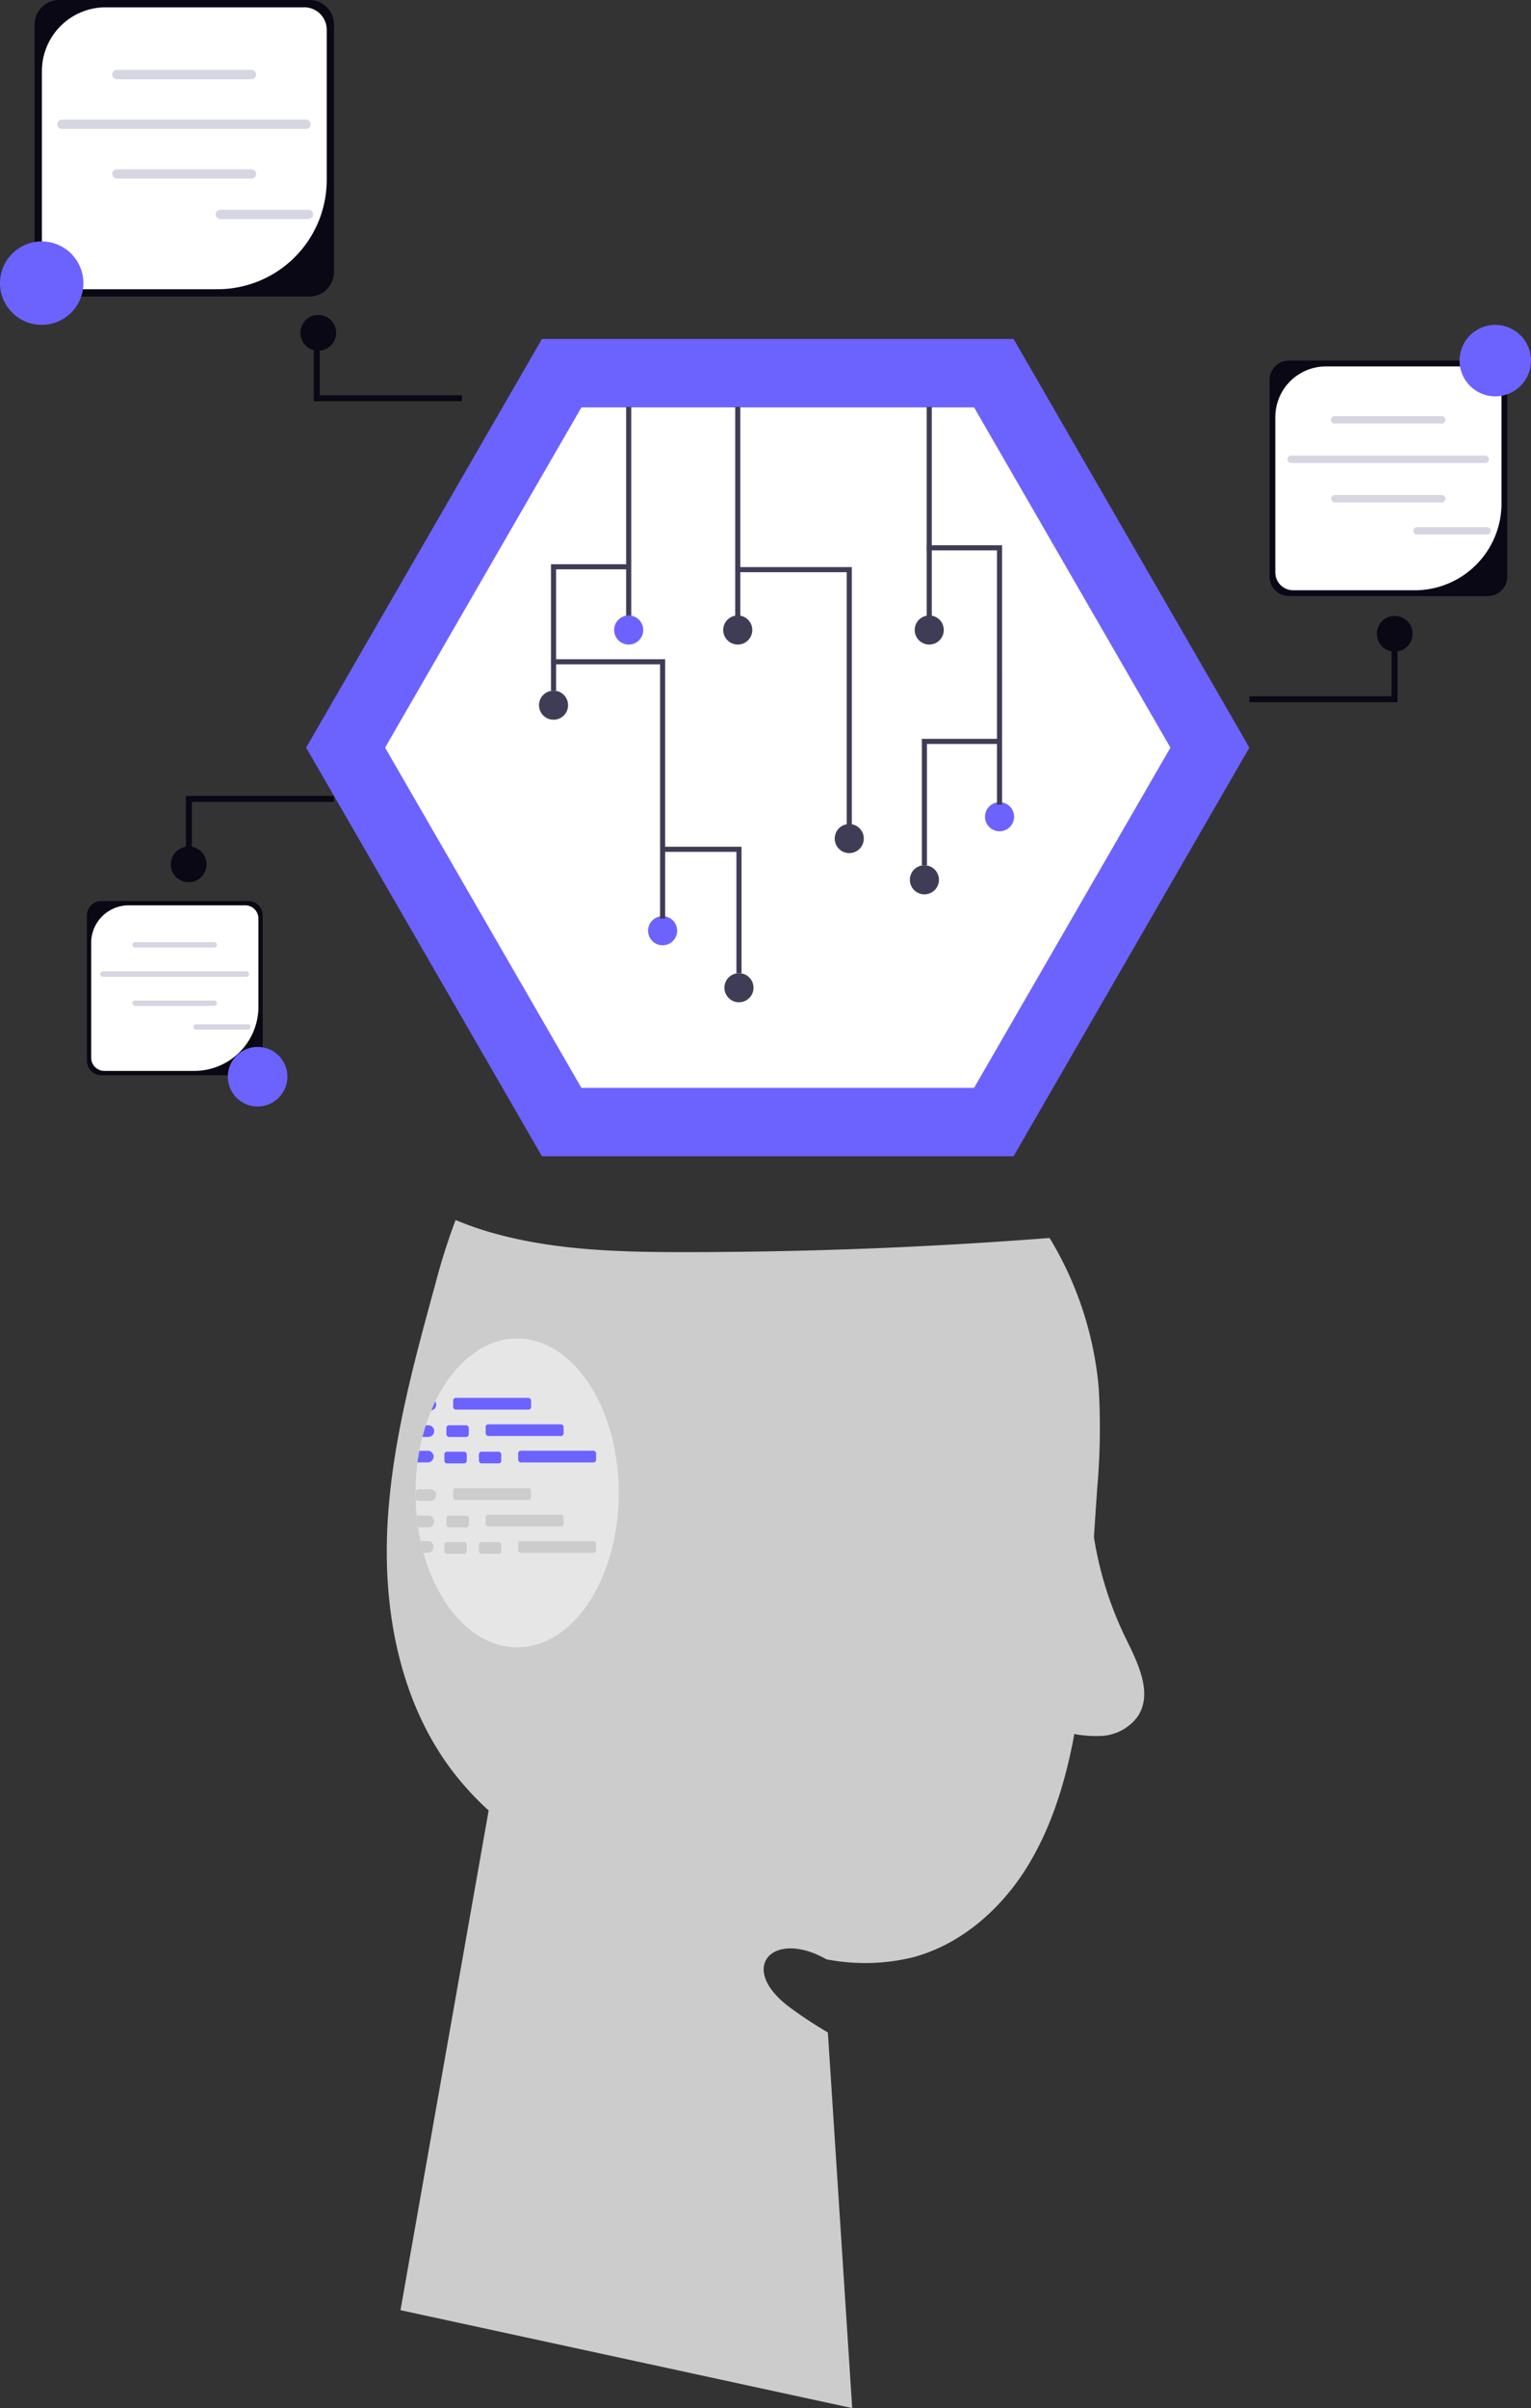 <svg xmlns="http://www.w3.org/2000/svg" width="458.221" height="720.354" viewBox="0 0 458.221 720.354" xmlns:xlink="http://www.w3.org/1999/xlink" role="img" artist="Katerina Limpitsouni" source="https://undraw.co/"><rect x="0" y="0" width="458.221" height="720.354" fill="#333333" stroke="none"/><g transform="translate(-764.119 -179.451)"><g transform="translate(764.119 179.451)"><g transform="translate(115.76 364.958)"><path d="M1033.347,505.323q-.811,12.133-1.622,24.244a389.057,389.057,0,0,1-5.52,50.426c-2.749,13.947-7.12,27.782-14.938,39.656-7.819,11.852-19.422,21.653-33.167,25.258a60.773,60.773,0,0,1-25.732.563c-16.065-9.125-26.948,2.546-10.905,14.42a124.3,124.3,0,0,0,11.334,7.458l7.278,112.367L824.882,750.425l26.385-149.476a89.208,89.208,0,0,1-11.041-12.055c-15.119-20.076-20.323-46.236-19.332-71.336,1.014-25.123,7.706-49.615,14.353-73.837a189.966,189.966,0,0,1,6.129-19.4c2.951,1.217,5.948,2.321,8.99,3.245,19.445,5.9,40.107,6.376,60.43,6.354q54.246-.034,108.356-4.236a103.97,103.97,0,0,1,14.713,44.929,208.629,208.629,0,0,1-.518,30.711Z" transform="translate(-820.777 -424.321)" fill="#ccc" style="--darkreader-inline-fill: #313333;" data-darkreader-inline-fill=""/><path d="M920.531,451.1a107.123,107.123,0,0,0,9.338,64.763c3.624,7.387,8.112,16.287,3.7,23.232a14.31,14.31,0,0,1-10.78,5.974,35.1,35.1,0,0,1-12.58-1.629" transform="translate(-708.701 -390.76)" fill="#ccc" style="--darkreader-inline-fill: #d9d0c1;" data-darkreader-inline-fill=""/><path d="M885.434,486.241a66.823,66.823,0,0,1-2.231,17.327v.023c-.022.113-.068.225-.09.338-4.551,16.741-15.411,28.5-28.1,28.5-12.618,0-23.433-11.671-28.052-28.277-.316-1.149-.586-2.3-.834-3.492-.316-1.329-.563-2.7-.766-4.123-.18-1.127-.316-2.276-.428-3.447-.158-1.622-.27-3.245-.293-4.935v-.023c-.045-.631-.045-1.262-.045-1.893v-.563l.023-.023a66,66,0,0,1,.563-8.54c.158-1.194.338-2.343.563-3.492.27-1.4.563-2.771.924-4.123.293-1.194.631-2.343.992-3.492.5-1.532,1.037-3.019,1.645-4.439.383-.924.789-1.825,1.194-2.7,5.543-11.4,14.465-18.814,24.515-18.814,13.9,0,25.619,14.173,29.246,33.5.045.293.113.586.135.879v.023A66.654,66.654,0,0,1,885.434,486.241Z" transform="translate(-815.987 -404.608)" fill="#e6e6e6" style="--darkreader-inline-fill: #ece4d7;" data-darkreader-inline-fill=""/><path d="M828.176,449.392a1.793,1.793,0,0,1-1.487,1.712c.383-.924.788-1.825,1.194-2.7A1.887,1.887,0,0,1,828.176,449.392Z" transform="translate(-813.368 -394.144)" fill="#6c63ff" style="--darkreader-inline-fill: currentColor;" data-darkreader-inline-fill=""/><rect width="23.331" height="3.503" rx="0.777" transform="translate(19.867 53.196)" fill="#6c63ff" style="--darkreader-inline-fill: currentColor;" data-darkreader-inline-fill=""/><path d="M829.034,453.305a1.76,1.76,0,0,1-1.758,1.758h-1.757c.293-1.194.631-2.343.991-3.492h.766A1.755,1.755,0,0,1,829.034,453.305Z" transform="translate(-814.834 -390.171)" fill="#6c63ff" style="--darkreader-inline-fill: currentColor;" data-darkreader-inline-fill=""/><rect width="6.693" height="3.503" rx="0.777" transform="translate(17.849 61.395)" fill="#6c63ff" style="--darkreader-inline-fill: currentColor;" data-darkreader-inline-fill=""/><rect width="23.331" height="3.503" rx="0.777" transform="translate(29.597 61.104)" fill="#6c63ff" style="--darkreader-inline-fill: currentColor;" data-darkreader-inline-fill=""/><rect width="6.693" height="3.503" rx="0.777" transform="translate(17.239 69.298)" fill="#6c63ff" style="--darkreader-inline-fill: currentColor;" data-darkreader-inline-fill=""/><rect width="6.693" height="3.503" rx="0.777" transform="translate(27.579 69.298)" fill="#6c63ff" style="--darkreader-inline-fill: currentColor;" data-darkreader-inline-fill=""/><path d="M829.68,456.685a1.76,1.76,0,0,1-1.758,1.758h-3.064c.158-1.194.338-2.343.563-3.492h2.5a1.74,1.74,0,0,1,1.758,1.735Z" transform="translate(-815.661 -385.935)" fill="#6c63ff" style="--darkreader-inline-fill: currentColor;" data-darkreader-inline-fill=""/><rect width="23.331" height="3.503" rx="0.777" transform="translate(39.327 69.008)" fill="#6c63ff" style="--darkreader-inline-fill: currentColor;" data-darkreader-inline-fill=""/><path d="M830.795,461.818a1.741,1.741,0,0,1-1.758,1.735H825.86a1.781,1.781,0,0,1-1.217-.473v-.023c-.045-.631-.045-1.262-.045-1.893V460.6l.023-.023a1.733,1.733,0,0,1,1.239-.518h3.177A1.76,1.76,0,0,1,830.795,461.818Z" transform="translate(-815.987 -379.532)" fill="#ccc" style="--darkreader-inline-fill: #d9d0c1;" data-darkreader-inline-fill=""/><rect width="23.331" height="3.503" rx="0.777" transform="translate(19.867 80.234)" fill="#ccc" style="--darkreader-inline-fill: #d9d0c1;" data-darkreader-inline-fill=""/><path d="M830,465.306a1.76,1.76,0,0,1-1.758,1.758h-3.064c-.18-1.127-.315-2.276-.428-3.447a.766.766,0,0,1,.315-.045h3.177A1.755,1.755,0,0,1,830,465.306Z" transform="translate(-815.799 -375.134)" fill="#ccc" style="--darkreader-inline-fill: #d9d0c1;" data-darkreader-inline-fill=""/><rect width="6.693" height="3.503" rx="0.777" transform="translate(17.849 88.433)" fill="#ccc" style="--darkreader-inline-fill: #d9d0c1;" data-darkreader-inline-fill=""/><rect width="23.331" height="3.503" rx="0.777" transform="translate(29.597 88.142)" fill="#ccc" style="--darkreader-inline-fill: #d9d0c1;" data-darkreader-inline-fill=""/><rect width="6.693" height="3.503" rx="0.777" transform="translate(17.239 96.337)" fill="#ccc" style="--darkreader-inline-fill: #d9d0c1;" data-darkreader-inline-fill=""/><rect width="6.693" height="3.503" rx="0.777" transform="translate(27.579 96.337)" fill="#ccc" style="--darkreader-inline-fill: #d9d0c1;" data-darkreader-inline-fill=""/><path d="M829.154,468.685a1.76,1.76,0,0,1-1.757,1.758h-1.284c-.315-1.149-.586-2.3-.834-3.492H827.4a1.741,1.741,0,0,1,1.758,1.735Z" transform="translate(-815.135 -370.897)" fill="#ccc" style="--darkreader-inline-fill: #d9d0c1;" data-darkreader-inline-fill=""/><rect width="23.331" height="3.503" rx="0.777" transform="translate(39.327 96.046)" fill="#ccc" style="--darkreader-inline-fill: #d9d0c1;" data-darkreader-inline-fill=""/></g><g transform="translate(0)"><g transform="translate(91.626 101.402)"><path d="M271.16,145.025H130.009L59.433,267.266l70.576,122.241H271.16l70.576-122.241Z" transform="translate(-59.433 -145.025)" fill="#6c63ff" style="--darkreader-inline-fill: currentColor;" data-darkreader-inline-fill=""/><path d="M305.1,586.938H422.623l58.761-101.776L422.623,383.385H305.1L246.341,485.161Z" transform="translate(-222.711 -362.92)" fill="#fff" style="--darkreader-inline-fill: #0f1011;" data-darkreader-inline-fill=""/><rect width="1.529" height="63.116" transform="translate(95.771 20.313)" fill="#3f3d56" style="--darkreader-inline-fill: #c9bfaf;" data-darkreader-inline-fill=""/><circle cx="4.353" cy="4.353" r="4.353" transform="translate(92.183 82.704)" fill="#6c63ff" style="--darkreader-inline-fill: currentColor;" data-darkreader-inline-fill=""/><rect width="1.529" height="63.116" transform="translate(128.417 20.313)" fill="#3f3d56" style="--darkreader-inline-fill: #c9bfaf;" data-darkreader-inline-fill=""/><circle cx="4.353" cy="4.353" r="4.353" transform="translate(124.829 82.704)" fill="#3f3d56" style="--darkreader-inline-fill: #c9bfaf;" data-darkreader-inline-fill=""/><rect width="1.529" height="63.116" transform="translate(185.728 20.313)" fill="#3f3d56" style="--darkreader-inline-fill: #c9bfaf;" data-darkreader-inline-fill=""/><circle cx="4.353" cy="4.353" r="4.353" transform="translate(182.14 82.704)" fill="#3f3d56" style="--darkreader-inline-fill: #c9bfaf;" data-darkreader-inline-fill=""/><circle cx="4.353" cy="4.353" r="4.353" transform="translate(158.2 145.093)" fill="#3f3d56" style="--darkreader-inline-fill: #c9bfaf;" data-darkreader-inline-fill=""/><circle cx="4.353" cy="4.353" r="4.353" transform="translate(69.693 105.193)" fill="#3f3d56" style="--darkreader-inline-fill: #c9bfaf;" data-darkreader-inline-fill=""/><path d="M262.538,311.859h-1.529V235.805H228.4v-1.529h34.136Z" transform="translate(-99.221 -166.041)" fill="#3f3d56" style="--darkreader-inline-fill: #c9bfaf;" data-darkreader-inline-fill=""/><circle cx="4.353" cy="4.353" r="4.353" transform="translate(102.34 172.661)" fill="#6c63ff" style="--darkreader-inline-fill: currentColor;" data-darkreader-inline-fill=""/><path d="M189.472,347.918h-1.529V271.863H155.336v-1.529h34.136Z" transform="translate(-82.016 -174.532)" fill="#3f3d56" style="--darkreader-inline-fill: #c9bfaf;" data-darkreader-inline-fill=""/><circle cx="4.353" cy="4.353" r="4.353" transform="translate(203.179 138.563)" fill="#6c63ff" style="--darkreader-inline-fill: currentColor;" data-darkreader-inline-fill=""/><path d="M324.945,303.319h-1.529V227.265h-21v-1.529h22.528Z" transform="translate(-116.649 -164.03)" fill="#3f3d56" style="--darkreader-inline-fill: #c9bfaf;" data-darkreader-inline-fill=""/><path d="M156.814,270.969h-1.529V233.155h23.254v1.529H156.814Z" transform="translate(-82.004 -165.777)" fill="#3f3d56" style="--darkreader-inline-fill: #c9bfaf;" data-darkreader-inline-fill=""/><circle cx="4.353" cy="4.353" r="4.353" transform="translate(125.191 189.709)" fill="#3f3d56" style="--darkreader-inline-fill: #c9bfaf;" data-darkreader-inline-fill=""/><path d="M222.714,381.517h-1.529V345.232H199.46V343.7h23.254Z" transform="translate(-92.406 -191.808)" fill="#3f3d56" style="--darkreader-inline-fill: #c9bfaf;" data-darkreader-inline-fill=""/><circle cx="4.353" cy="4.353" r="4.353" transform="translate(180.689 157.426)" fill="#3f3d56" style="--darkreader-inline-fill: #c9bfaf;" data-darkreader-inline-fill=""/><path d="M302,339.291h-1.529V301.477h23.254v1.529H302Z" transform="translate(-116.19 -181.865)" fill="#3f3d56" style="--darkreader-inline-fill: #c9bfaf;" data-darkreader-inline-fill=""/></g><g transform="translate(0 0)"><path d="M360.564,159.982a1.784,1.784,0,0,0-1.783,1.783v57.041a1.783,1.783,0,1,0,3.565,0V161.765A1.784,1.784,0,0,0,360.564,159.982Z" transform="translate(-280.013 -156.379)" fill="#3f3d56" style="--darkreader-inline-fill: #c9bfaf;" data-darkreader-inline-fill=""/><g transform="translate(10.355)"><path d="M364.3,244.644H289.357a7.343,7.343,0,0,1-7.335-7.335V163.275a7.343,7.343,0,0,1,7.335-7.335H364.3a7.343,7.343,0,0,1,7.335,7.335v74.034A7.343,7.343,0,0,1,364.3,244.644Z" transform="translate(-282.022 -155.94)" fill="#090814" style="--darkreader-inline-fill: #f4ecdf;" data-darkreader-inline-fill=""/><path d="M303.581,158.392A19.107,19.107,0,0,0,284.474,177.5v58.506a6.72,6.72,0,0,0,6.72,6.72h45.829a32.7,32.7,0,0,0,32.7-32.7V165.112a6.72,6.72,0,0,0-6.72-6.72Z" transform="translate(-282.289 -156.207)" fill="#fff" style="--darkreader-inline-fill: #fff8eb;" data-darkreader-inline-fill=""/><g transform="translate(6.817 20.911)"><path d="M349.732,182.191h-40.3a1.395,1.395,0,0,1,0-2.789h40.3a1.395,1.395,0,1,1,0,2.789Z" transform="translate(-291.668 -179.402)" fill="#d6d6e3" style="--darkreader-inline-fill: #e5dcce;" data-darkreader-inline-fill=""/><path d="M349.732,215.555h-40.3a1.395,1.395,0,0,1,0-2.789h40.3a1.395,1.395,0,1,1,0,2.789Z" transform="translate(-291.668 -183.03)" fill="#d6d6e3" style="--darkreader-inline-fill: #e5dcce;" data-darkreader-inline-fill=""/><path d="M364.1,198.884H291.065a1.395,1.395,0,1,1,0-2.789H364.1a1.395,1.395,0,0,1,0,2.789Z" transform="translate(-289.671 -181.217)" fill="#d6d6e3" style="--darkreader-inline-fill: #e5dcce;" data-darkreader-inline-fill=""/><path d="M370.63,229.121H344.245a1.395,1.395,0,1,1,0-2.789H370.63a1.395,1.395,0,0,1,0,2.789Z" transform="translate(-295.453 -184.505)" fill="#d6d6e3" style="--darkreader-inline-fill: #e5dcce;" data-darkreader-inline-fill=""/></g></g><circle cx="12.478" cy="12.478" r="12.478" transform="translate(0 72.219)" fill="#6c63ff" style="--darkreader-inline-fill: currentColor;" data-darkreader-inline-fill=""/></g><g transform="translate(26.005 269.54)"><g transform="translate(0 0)"><path d="M145.145,202.271H101.132a4.313,4.313,0,0,1-4.307-4.307V154.487a4.313,4.313,0,0,1,4.307-4.307h44.013a4.313,4.313,0,0,1,4.307,4.307v43.476a4.313,4.313,0,0,1-4.307,4.307Z" transform="translate(-96.825 -150.18)" fill="#090814" style="--darkreader-inline-fill: #f4ecdf;" data-darkreader-inline-fill=""/><path d="M109.485,151.619a11.221,11.221,0,0,0-11.221,11.224V197.2a3.947,3.947,0,0,0,3.946,3.947h26.911a19.2,19.2,0,0,0,19.2-19.2V155.569a3.946,3.946,0,0,0-3.947-3.946H109.485Z" transform="translate(-96.982 -150.337)" fill="#fff" style="--darkreader-inline-fill: #fff8eb;" data-darkreader-inline-fill=""/><g transform="translate(4.005 12.279)"><path d="M136.587,165.6H112.919a.819.819,0,0,1,0-1.638h23.668a.819.819,0,0,1,0,1.638Z" transform="translate(-102.491 -163.958)" fill="#d6d6e3" style="--darkreader-inline-fill: #e5dcce;" data-darkreader-inline-fill=""/><path d="M136.587,185.188H112.919a.819.819,0,1,1,0-1.638h23.668a.819.819,0,1,1,0,1.638Z" transform="translate(-102.491 -166.088)" fill="#d6d6e3" style="--darkreader-inline-fill: #e5dcce;" data-darkreader-inline-fill=""/><path d="M145.027,175.4h-42.89a.819.819,0,1,1,0-1.638h42.89a.819.819,0,1,1,0,1.638Z" transform="translate(-101.318 -165.023)" fill="#d6d6e3" style="--darkreader-inline-fill: #e5dcce;" data-darkreader-inline-fill=""/><path d="M148.86,193.155H133.366a.819.819,0,0,1,0-1.638H148.86a.819.819,0,0,1,0,1.638Z" transform="translate(-104.714 -166.954)" fill="#d6d6e3" style="--darkreader-inline-fill: #e5dcce;" data-darkreader-inline-fill=""/></g></g><circle cx="8.913" cy="8.913" r="8.913" transform="translate(42.185 43.628)" fill="#6c63ff" style="--darkreader-inline-fill: currentColor;" data-darkreader-inline-fill=""/></g><g transform="translate(379.963 97.176)"><g transform="translate(0 10.694)"><path d="M189.74,412.377H130.226a5.831,5.831,0,0,1-5.825-5.825V347.765a5.831,5.831,0,0,1,5.825-5.825H189.74a5.831,5.831,0,0,1,5.825,5.825v58.788a5.831,5.831,0,0,1-5.825,5.825h0Z" transform="translate(-124.401 -341.94)" fill="#090814" style="--darkreader-inline-fill: #f4ecdf;" data-darkreader-inline-fill=""/><path d="M141.521,343.887a15.173,15.173,0,0,0-15.173,15.173v46.458a5.336,5.336,0,0,0,5.336,5.336h36.391a25.965,25.965,0,0,0,25.965-25.965V349.224a5.336,5.336,0,0,0-5.336-5.336H141.521Z" transform="translate(-124.613 -342.151)" fill="#fff" style="--darkreader-inline-fill: #fff8eb;" data-darkreader-inline-fill=""/><g transform="translate(5.413 16.602)"><path d="M178.168,362.784h-32a1.109,1.109,0,1,1,0-2.217h32a1.109,1.109,0,1,1,0,2.217Z" transform="translate(-132.06 -360.567)" fill="#d6d6e3" style="--darkreader-inline-fill: #e5dcce;" data-darkreader-inline-fill=""/><path d="M178.168,389.277h-32a1.109,1.109,0,0,1,0-2.217h32a1.109,1.109,0,1,1,0,2.217Z" transform="translate(-132.06 -363.447)" fill="#d6d6e3" style="--darkreader-inline-fill: #e5dcce;" data-darkreader-inline-fill=""/><path d="M189.579,376.04h-58a1.109,1.109,0,1,1,0-2.217h58a1.109,1.109,0,1,1,0,2.217Z" transform="translate(-130.474 -362.008)" fill="#d6d6e3" style="--darkreader-inline-fill: #e5dcce;" data-darkreader-inline-fill=""/><path d="M194.764,400.049H173.816a1.109,1.109,0,1,1,0-2.217h20.948a1.109,1.109,0,1,1,0,2.217Z" transform="translate(-135.066 -364.619)" fill="#d6d6e3" style="--darkreader-inline-fill: #e5dcce;" data-darkreader-inline-fill=""/></g></g><circle cx="10.695" cy="10.695" r="10.695" transform="translate(56.868 0)" fill="#6c63ff" style="--darkreader-inline-fill: currentColor;" data-darkreader-inline-fill=""/></g><g transform="translate(373.929 184.241)"><ellipse cx="5.348" cy="5.348" rx="5.348" ry="5.348" transform="translate(38.16 0)" fill="#090814" style="--darkreader-inline-fill: #f4ecdf;" data-darkreader-inline-fill=""/><path d="M277.469,340.443h44.342V319.97h-1.783v18.69H277.465Z" transform="translate(-277.465 -314.623)" fill="#090814" style="--darkreader-inline-fill: #f4ecdf;" data-darkreader-inline-fill=""/></g><g transform="translate(89.912 94.211)"><circle cx="5.348" cy="5.348" r="5.348" transform="translate(0 0)" fill="#090814" style="--darkreader-inline-fill: #f4ecdf;" data-darkreader-inline-fill=""/><path d="M156.752,323.958H112.409V303.486h1.783v18.69h42.563Z" transform="translate(-108.427 -298.138)" fill="#090814" style="--darkreader-inline-fill: #f4ecdf;" data-darkreader-inline-fill=""/></g><g transform="translate(51.117 238.096)"><ellipse cx="5.348" cy="5.348" rx="5.348" ry="5.348" transform="translate(0 15.123)" fill="#090814" style="--darkreader-inline-fill: #f4ecdf;" data-darkreader-inline-fill=""/><path d="M321.807,319.97H277.465v20.472h1.783V321.753h42.563Z" transform="translate(-272.955 -319.97)" fill="#090814" style="--darkreader-inline-fill: #f4ecdf;" data-darkreader-inline-fill=""/></g></g></g></g></svg>